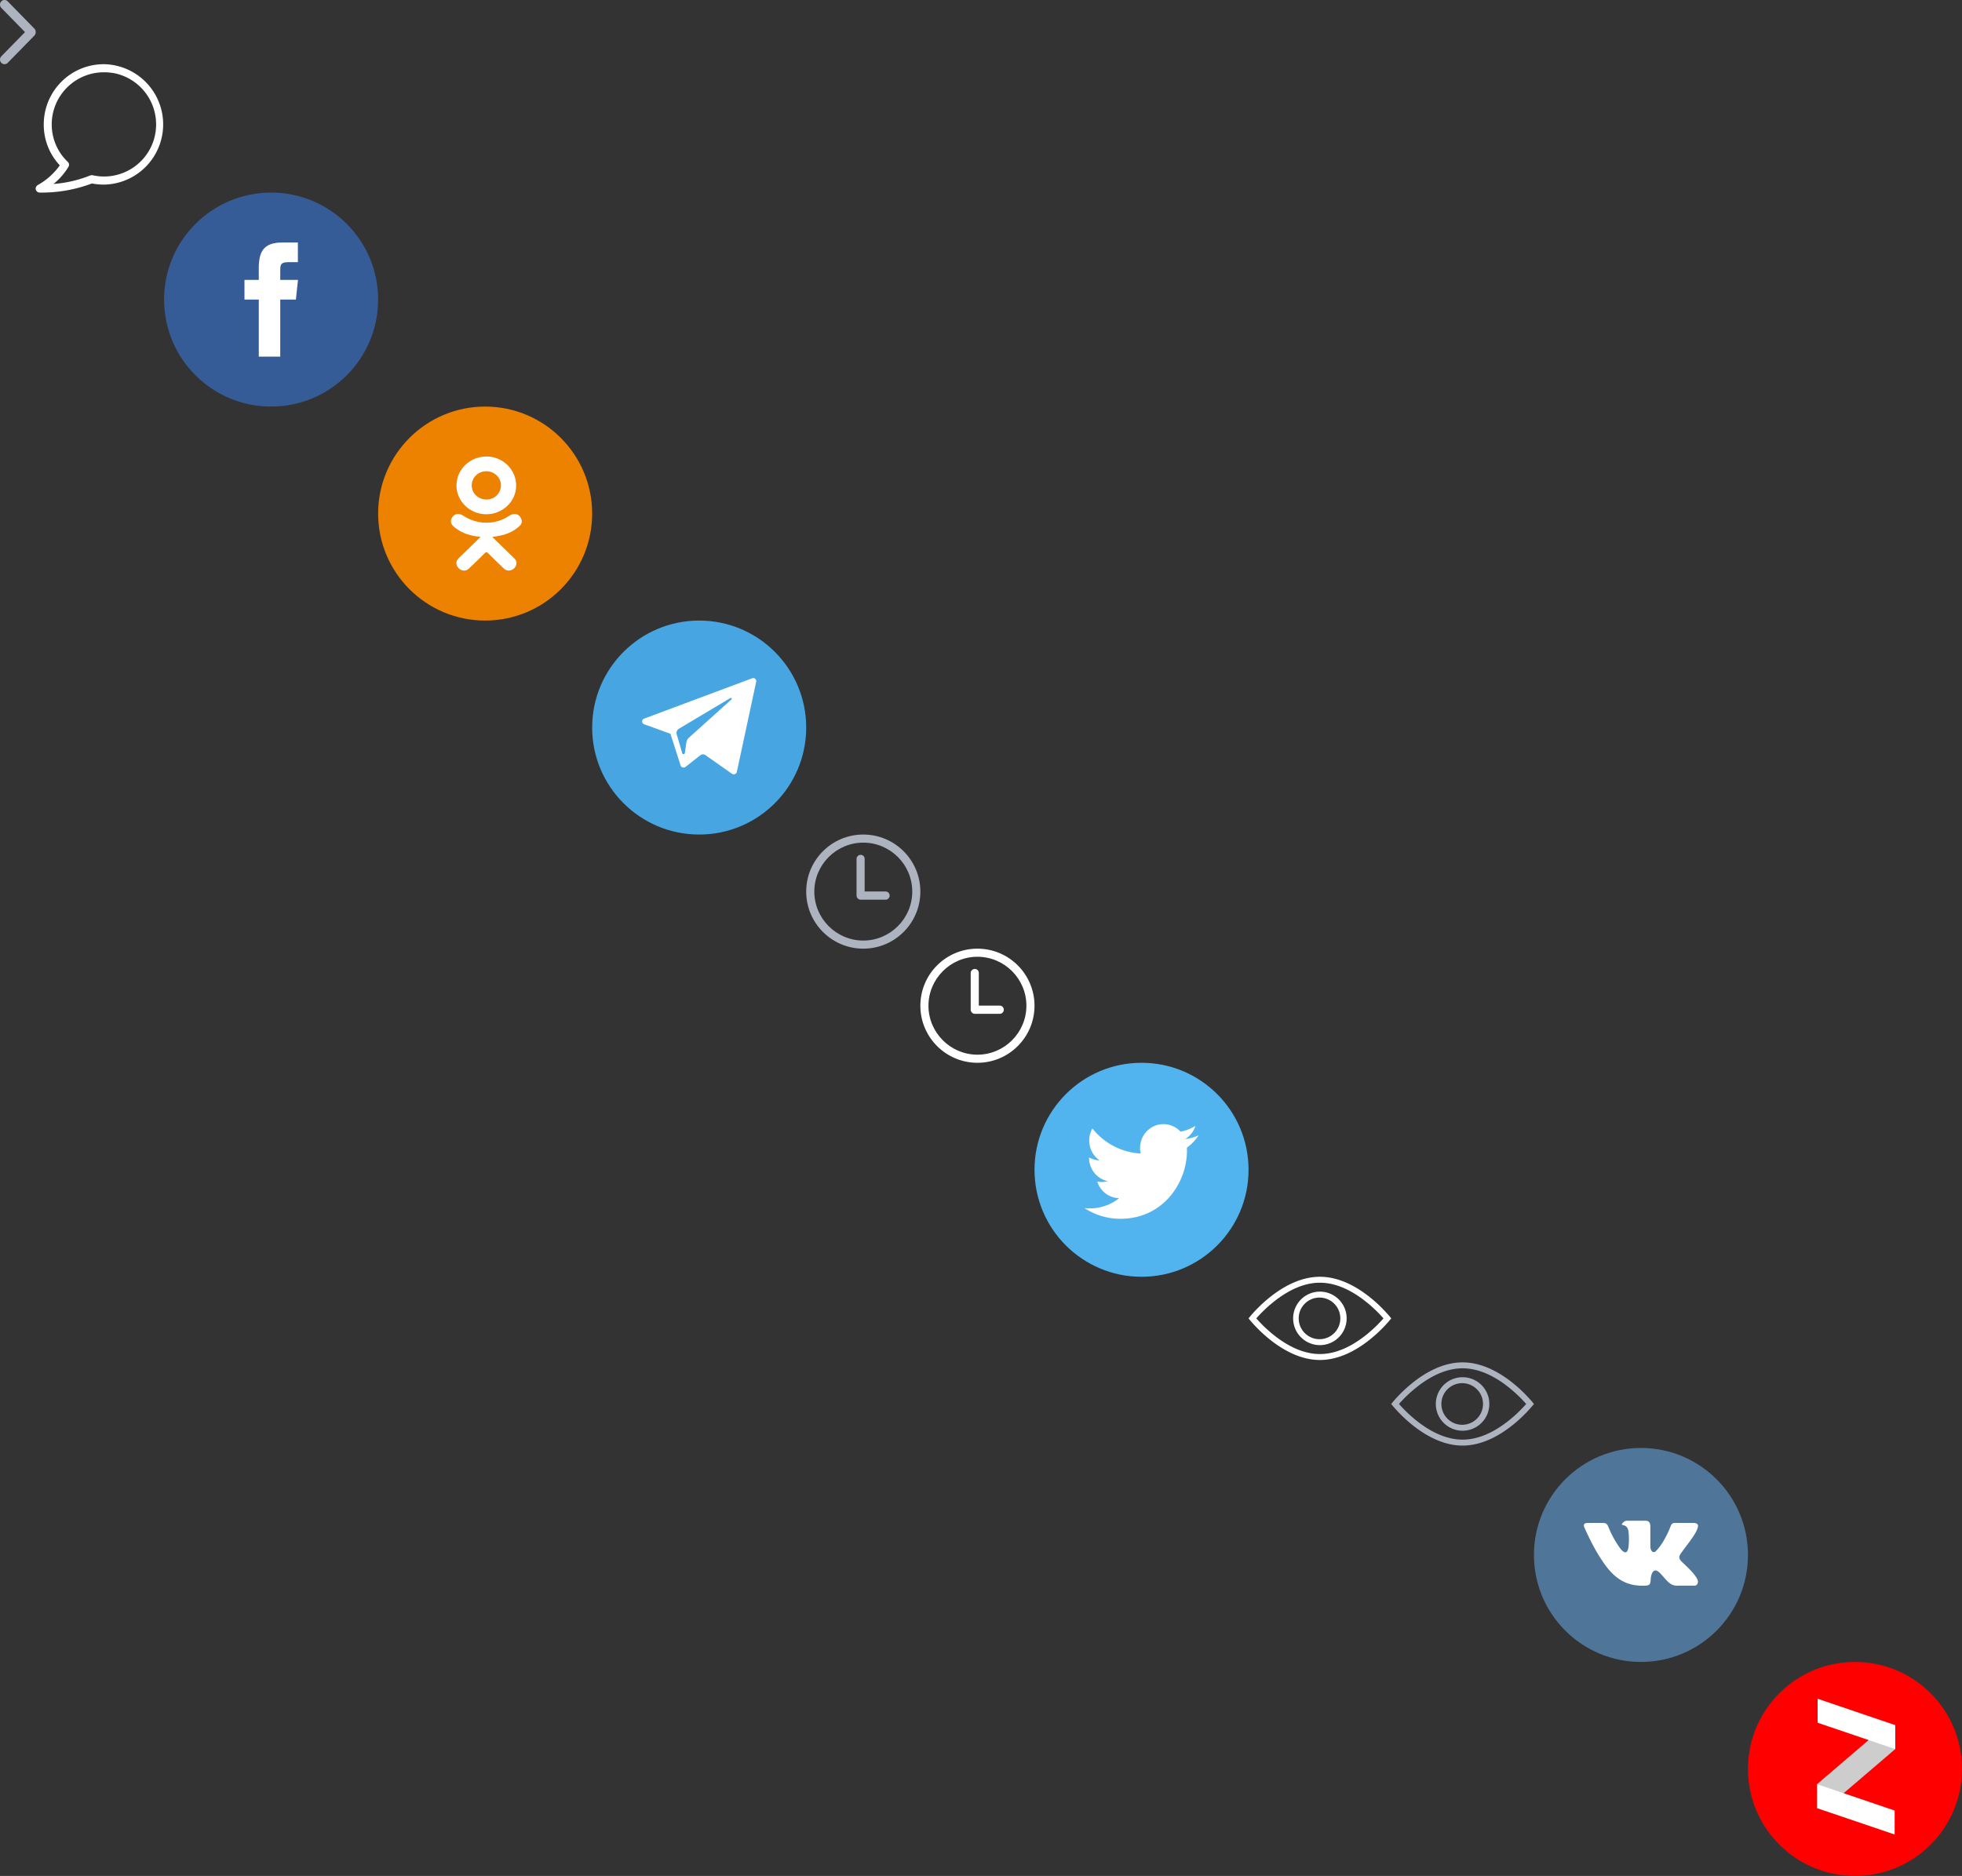 <?xml version="1.0" encoding="utf-8"?><svg width="275" height="263" viewBox="0 0 275 263" xmlns="http://www.w3.org/2000/svg" xmlns:xlink="http://www.w3.org/1999/xlink"><rect x="0" y="0" width="275" height="263" fill="#333333" stroke="none"/><svg width="5" height="9" fill="none" viewBox="0 0 5 9" id="arrow-right" xmlns="http://www.w3.org/2000/svg"><path d="M4.817 4.99L1.083 8.809a.622.622 0 01-.897 0 .656.656 0 010-.915l3.319-3.392-3.32-3.396a.656.656 0 010-.915.622.622 0 01.898 0l3.734 3.82A.647.647 0 015 4.5a.634.634 0 01-.182.489z" fill="#ADB4BF"/></svg><svg width="18" height="18" fill="none" viewBox="0 0 18 18" id="comments" x="5" y="9" xmlns="http://www.w3.org/2000/svg"><path d="M.558 17.998A.56.56 0 010 17.44c0-.216.126-.396.306-.504a9.415 9.415 0 003.078-2.754 8.297 8.297 0 01-2.25-5.741C1.134 3.78 4.896 0 9.558 0a8.442 8.442 0 010 16.882 8.79 8.79 0 01-1.674-.162 19.887 19.887 0 01-7.326 1.278zm9-16.864A7.313 7.313 0 002.25 8.44c0 1.998.81 3.888 2.25 5.255.198.18.234.468.09.702a9.183 9.183 0 01-2.088 2.394 17.316 17.316 0 005.13-1.188.72.72 0 01.342-.036c3.942.882 7.848-1.584 8.73-5.525a7.326 7.326 0 00-5.526-8.747 8.242 8.242 0 00-1.62-.162z" fill="#fff"/></svg><svg width="30" height="30" fill="none" viewBox="0 0 30 30" id="fb" x="23" y="27" xmlns="http://www.w3.org/2000/svg"><circle cx="15" cy="15" r="15" fill="#365C98"/><path d="M16.28 23h-3.007v-8h-2.006v-2.757h2.006l-.003-1.625c0-2.25.611-3.618 3.27-3.618h2.212v2.758h-1.383c-1.035 0-1.085.385-1.085 1.104l-.004 1.38h2.487L18.474 15h-2.192l-.002 8z" fill="#fff"/></svg><svg width="30" height="30" fill="none" viewBox="0 0 30 30" id="ok" x="53" y="57" xmlns="http://www.w3.org/2000/svg"><circle cx="15" cy="15" r="15" fill="#ED8100"/><path d="M14.353 18.27c-1.282-.13-2.439-.435-3.43-1.184-.122-.093-.249-.183-.361-.287-.433-.402-.477-.863-.134-1.338.293-.407.786-.516 1.298-.282.099.045.193.101.284.162 1.845 1.226 4.38 1.26 6.232.055.184-.136.38-.247.607-.303.443-.11.855.047 1.092.42.271.428.268.845-.066 1.176-.512.509-1.129.877-1.813 1.134-.647.242-1.356.364-2.058.445.106.112.156.167.222.23.953.927 1.91 1.848 2.86 2.777.323.316.39.709.212 1.077-.194.402-.63.666-1.058.638-.27-.018-.482-.148-.67-.331-.719-.7-1.451-1.387-2.156-2.1-.205-.207-.303-.168-.484.012-.723.72-1.459 1.43-2.198 2.134-.332.317-.727.374-1.112.193-.41-.192-.67-.596-.65-1.002.014-.274.154-.484.349-.672.942-.91 1.883-1.823 2.823-2.736.063-.06.12-.125.211-.218z" fill="#fff"/><path d="M15.135 15.098c-2.289-.007-4.165-1.841-4.152-4.058.013-2.24 1.891-4.046 4.202-4.04 2.315.006 4.174 1.838 4.162 4.102-.011 2.211-1.9 4.004-4.212 3.996zm2.08-4.052c-.005-1.1-.91-1.977-2.047-1.978-1.145-.001-2.06.89-2.05 2.001.008 1.097.922 1.966 2.06 1.962 1.136-.003 2.04-.885 2.036-1.985z" fill="#fff"/></svg><svg width="30" height="30" fill="none" viewBox="0 0 30 30" id="telegram" x="83" y="87" xmlns="http://www.w3.org/2000/svg"><circle cx="15" cy="15" r="15" fill="#47A6E2"/><path d="M7.283 14.538l3.686 1.333 1.427 4.446a.44.44 0 00.69.201l2.055-1.623a.629.629 0 01.747-.02l3.707 2.607c.255.18.616.044.68-.254l2.716-12.654c.07-.326-.261-.599-.582-.478L7.279 13.75a.417.417 0 00.004.787zm4.883.624l7.206-4.3c.13-.077.262.093.151.193l-5.946 5.355c-.21.188-.344.44-.382.715l-.203 1.454c-.027.194-.308.213-.364.025l-.779-2.652a.693.693 0 01.317-.79z" fill="#fff"/></svg><svg width="16" height="16" fill="none" viewBox="0 0 16 16" id="time-gray" x="113" y="117" xmlns="http://www.w3.org/2000/svg"><path d="M8 0C3.584 0 0 3.584 0 8s3.584 8 8 8 8-3.584 8-8-3.584-8-8-8zm0 14.864c-3.776 0-6.864-3.088-6.864-6.864S4.224 1.136 8 1.136 14.864 4.208 14.864 8c0 3.776-3.088 6.864-6.864 6.864z" fill="#ADB4BF"/><path d="M7.632 2.848a.574.574 0 00-.576.576V8.56c.016.32.272.576.592.576h3.472c.32 0 .576-.256.576-.576a.574.574 0 00-.576-.576H8.192V3.408c0-.32-.24-.56-.56-.56z" fill="#ADB4BF"/></svg><svg width="16" height="16" fill="none" viewBox="0 0 16 16" id="time1" x="129" y="133" xmlns="http://www.w3.org/2000/svg"><path d="M8 0C3.584 0 0 3.584 0 8s3.584 8 8 8 8-3.584 8-8-3.584-8-8-8zm0 14.864c-3.776 0-6.864-3.088-6.864-6.864S4.224 1.136 8 1.136 14.864 4.208 14.864 8c0 3.776-3.088 6.864-6.864 6.864z" fill="#fff"/><path d="M7.632 2.848a.574.574 0 00-.576.576V8.56c.016.32.272.576.592.576h3.472c.32 0 .576-.256.576-.576a.574.574 0 00-.576-.576H8.192V3.408c0-.32-.24-.56-.56-.56z" fill="#fff"/></svg><svg width="30" height="30" fill="none" viewBox="0 0 30 30" id="tw" x="145" y="149" xmlns="http://www.w3.org/2000/svg"><circle cx="15" cy="15" r="15" fill="#51B4EF"/><path d="M23 10.17a6.449 6.449 0 01-1.885.528 3.355 3.355 0 001.443-1.853 6.535 6.535 0 01-2.086.814A3.242 3.242 0 0018.077 8.6c-1.813 0-3.283 1.5-3.283 3.351 0 .262.03.519.085.764-2.727-.14-5.146-1.475-6.764-3.502a3.38 3.38 0 00-.444 1.684 3.37 3.37 0 001.46 2.79 3.231 3.231 0 01-1.487-.421v.042c0 1.623 1.132 2.978 2.632 3.287a3.258 3.258 0 01-.864.117 3.09 3.09 0 01-.618-.062c.418 1.332 1.63 2.301 3.065 2.328A6.499 6.499 0 017 20.364a9.139 9.139 0 005.031 1.508c6.038 0 9.338-5.107 9.338-9.536l-.01-.434A6.632 6.632 0 0023 10.17z" fill="#fff"/></svg><svg width="20" height="12" fill="none" viewBox="0 0 20 12" id="views" x="175" y="179" xmlns="http://www.w3.org/2000/svg"><path d="M18.602 5.488a19.417 19.417 0 00-2.054-1.922C14.421 1.85 12.194.833 10 .833S5.58 1.851 3.452 3.566a19.407 19.407 0 00-2.366 2.267 19.405 19.405 0 002.366 2.268C5.579 9.816 7.806 10.833 10 10.833s4.42-1.017 6.548-2.732a19.416 19.416 0 002.366-2.268c-.096-.11-.2-.225-.312-.345zM10 11.667c-5.523 0-10-5.834-10-5.834S4.477 0 10 0s10 5.833 10 5.833-4.477 5.834-10 5.834zm0-2.084a3.75 3.75 0 100-7.5 3.75 3.75 0 000 7.5zm0-.833a2.917 2.917 0 110-5.833 2.917 2.917 0 010 5.833z" fill="#fff"/></svg><svg width="20" height="12" fill="none" viewBox="0 0 20 12" id="views-gray" x="195" y="191" xmlns="http://www.w3.org/2000/svg"><path d="M18.602 5.488a19.417 19.417 0 00-2.054-1.922C14.421 1.85 12.194.833 10 .833S5.58 1.851 3.452 3.566a19.407 19.407 0 00-2.366 2.267 19.405 19.405 0 002.366 2.268C5.579 9.816 7.806 10.833 10 10.833s4.42-1.017 6.548-2.732a19.416 19.416 0 002.366-2.268c-.096-.11-.2-.225-.312-.345zM10 11.667c-5.523 0-10-5.834-10-5.834S4.477 0 10 0s10 5.833 10 5.833-4.477 5.834-10 5.834zm0-2.084a3.75 3.75 0 100-7.5 3.75 3.75 0 000 7.5zm0-.833a2.917 2.917 0 110-5.833 2.917 2.917 0 010 5.833z" fill="#ADB4BF"/></svg><svg width="30" height="30" fill="none" viewBox="0 0 30 30" id="vk" x="215" y="203" xmlns="http://www.w3.org/2000/svg"><circle cx="15" cy="15" r="15" fill="#4F7599"/><path fill-rule="evenodd" clip-rule="evenodd" d="M20.77 15.995c.531.522 1.091 1.013 1.567 1.587.21.255.41.518.562.814.216.421.02.885-.355.91l-2.33-.001c-.602.05-1.081-.194-1.485-.607-.322-.331-.621-.683-.932-1.026a2.208 2.208 0 00-.42-.375c-.317-.208-.593-.144-.775.19-.186.34-.227.716-.246 1.095-.025.552-.19.697-.742.723-1.178.056-2.296-.124-3.335-.722-.916-.528-1.626-1.272-2.245-2.115-1.203-1.642-2.125-3.446-2.953-5.3-.187-.418-.05-.642.408-.65.76-.015 1.52-.014 2.282-.001.309.005.513.183.633.477a14.268 14.268 0 001.546 2.885c.169.24.34.478.585.646.27.187.476.125.603-.178.08-.192.116-.4.134-.605.06-.708.068-1.415-.037-2.121-.065-.44-.312-.726-.748-.809-.223-.042-.19-.126-.082-.254.187-.22.364-.358.715-.358h2.634c.415.082.507.27.564.69l.002 2.945c-.005.163.08.646.372.753.232.077.386-.11.526-.26.63-.673 1.08-1.47 1.483-2.294.178-.363.332-.74.48-1.116.11-.279.284-.416.596-.41l2.535.002c.075 0 .151.001.224.014.427.073.545.258.413.678-.208.66-.613 1.208-1.008 1.76-.423.589-.875 1.157-1.295 1.75-.385.54-.354.813.124 1.283z" fill="#fff"/></svg><svg width="30" height="30" fill="none" viewBox="0 0 30 30" id="ya" x="245" y="233" xmlns="http://www.w3.org/2000/svg"><path d="M15 30c8.284 0 15-6.716 15-15 0-8.284-6.716-15-15-15C6.716 0 0 6.716 0 15c0 8.284 6.716 15 15 15z" fill="red"/><path d="M20.645 12.213l-8.727 7.464-2.24-2.536 8.726-7.464 2.241 2.536z" fill="#CDCDCD"/><path d="M9.762 5.161l10.883 3.697v3.362L9.762 8.522v-3.36zm-.085 11.974l10.883 3.697v3.361L9.677 20.497v-3.36z" fill="#fff"/></svg></svg>